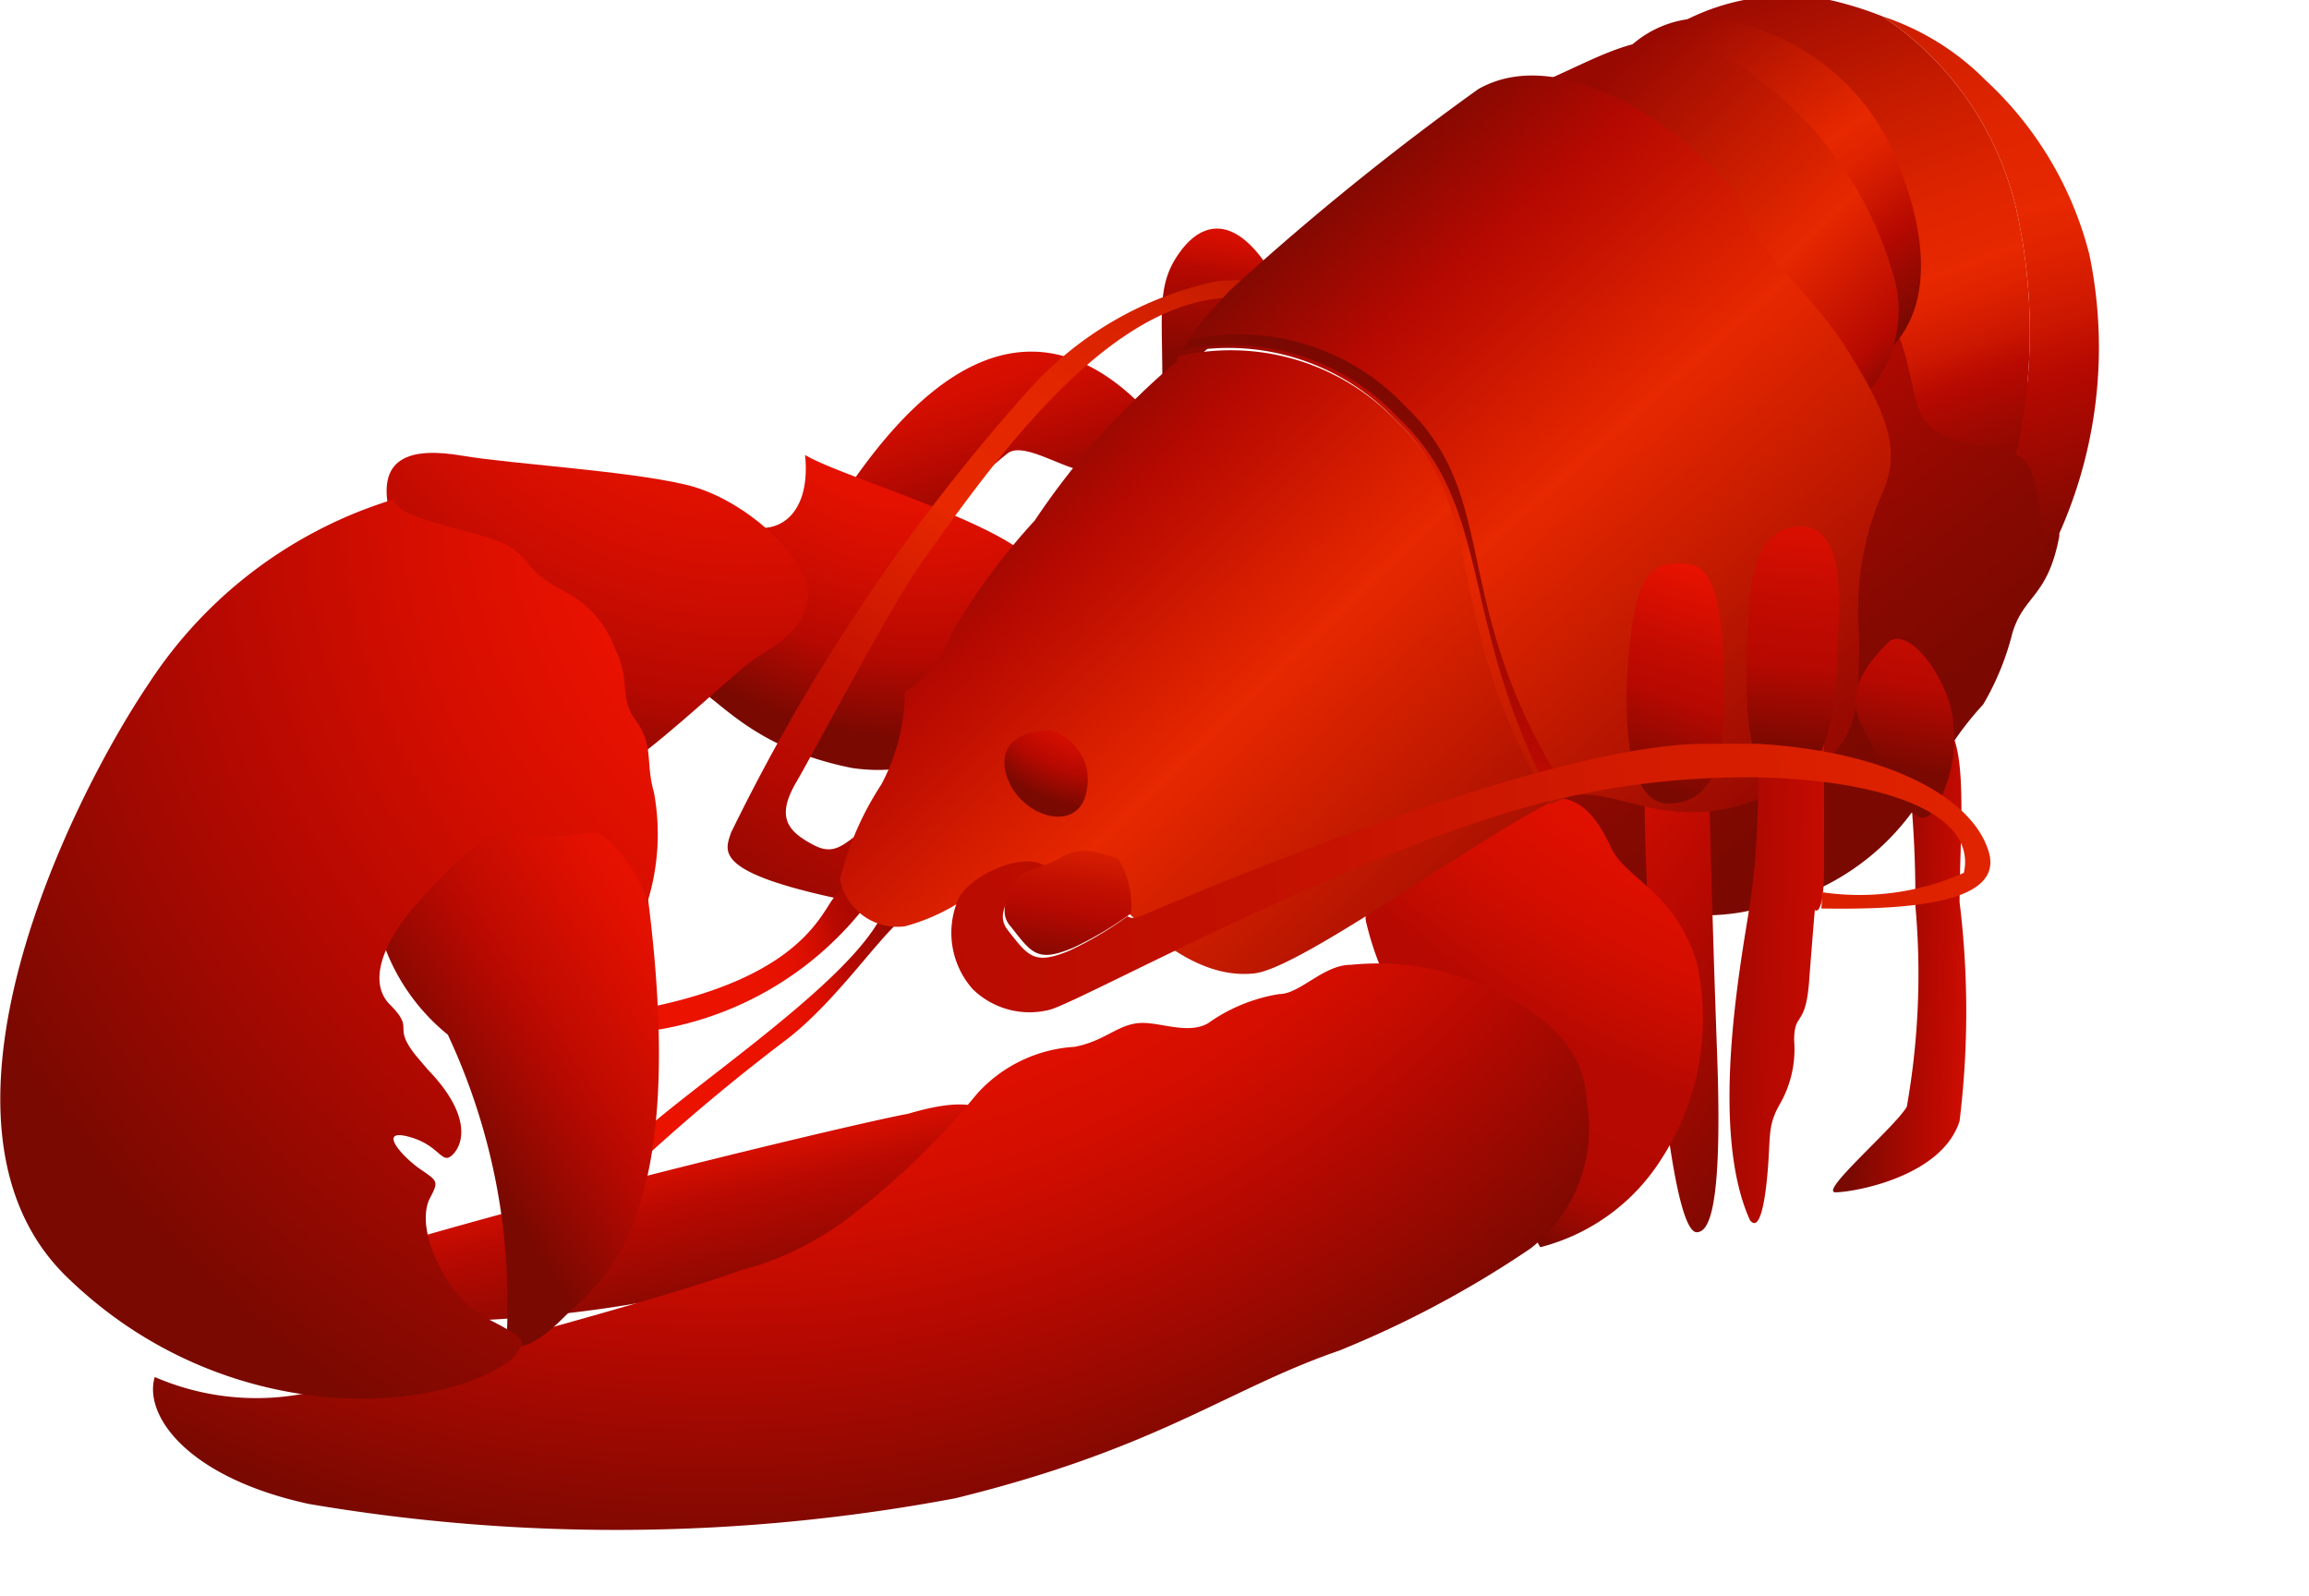 <svg xmlns="http://www.w3.org/2000/svg" xmlns:xlink="http://www.w3.org/1999/xlink" viewBox="0 0 32.38 22.38"><defs><style>.cls-1{mix-blend-mode:color-burn;fill:url(#radial-gradient);}.cls-2{mask:url(#mask);filter:url(#luminosity-noclip-17);}.cls-15,.cls-19,.cls-25,.cls-29,.cls-3,.cls-31{mix-blend-mode:multiply;}.cls-3{fill:url(#radial-gradient-2);}.cls-4{mask:url(#mask-2);}.cls-5{fill:url(#Fade_To_White_1);}.cls-6{mask:url(#mask-3);}.cls-7{fill:url(#linear-gradient);}.cls-8{mask:url(#mask-4);}.cls-9{fill:url(#Fade_To_White_1-2);}.cls-10{mask:url(#mask-5);}.cls-11{fill:url(#Fade_To_White_1-3);}.cls-12{mask:url(#mask-6);}.cls-13{fill:url(#linear-gradient-2);}.cls-14{mask:url(#mask-7);filter:url(#luminosity-noclip-20);}.cls-15{fill:url(#Fade_To_White_1-4);}.cls-16{mask:url(#mask-8);}.cls-17{fill:url(#linear-gradient-3);}.cls-18{mask:url(#mask-9);filter:url(#luminosity-noclip-21);}.cls-19{fill:url(#Fade_To_White_1-5);}.cls-20{mask:url(#mask-10);}.cls-21{fill:url(#Fade_To_White_1-6);}.cls-22{mask:url(#mask-11);}.cls-23{fill:url(#linear-gradient-4);}.cls-24{mask:url(#mask-12);}.cls-25{fill:url(#Fade_To_White_1-7);}.cls-26{mask:url(#mask-13);}.cls-27{fill:url(#linear-gradient-5);}.cls-28{mask:url(#mask-14);filter:url(#luminosity-noclip-18);}.cls-29{fill:url(#Fade_To_White_1-8);}.cls-30{mask:url(#mask-15);filter:url(#luminosity-noclip-19);}.cls-31{fill:url(#linear-gradient-6);}.cls-32{mask:url(#mask-16);}.cls-33{fill:url(#Fade_To_White_1-9);}.cls-34{isolation:isolate;}.cls-35{mask:url(#mask-17);}.cls-36{mask:url(#mask-18);}.cls-37{opacity:0.58;mix-blend-mode:soft-light;fill:url(#radial-gradient-3);}.cls-38{fill:url(#linear-gradient-7);}.cls-39{fill:url(#linear-gradient-8);}.cls-40{fill:url(#radial-gradient-4);}.cls-41{fill:url(#linear-gradient-9);}.cls-42{fill:url(#linear-gradient-10);}.cls-43{fill:url(#radial-gradient-5);}.cls-44{fill:url(#linear-gradient-11);}.cls-45{fill:url(#linear-gradient-12);}.cls-46{fill:url(#radial-gradient-6);}.cls-47{mask:url(#mask-19);}.cls-48{fill:url(#Fade_To_White);}.cls-49{fill:url(#linear-gradient-13);}.cls-50{fill:url(#linear-gradient-14);}.cls-51{fill:url(#linear-gradient-15);}.cls-52{fill:url(#radial-gradient-7);}.cls-53{mask:url(#mask-20);}.cls-54{fill:url(#Fade_To_White-2);}.cls-55{mask:url(#mask-21);}.cls-56{fill:url(#linear-gradient-16);}.cls-57{fill:url(#radial-gradient-8);}.cls-58{mask:url(#mask-22);}.cls-59{fill:url(#Fade_To_White-3);}.cls-60{mask:url(#mask-23);}.cls-61{fill:url(#Fade_To_White-4);}.cls-62{mask:url(#mask-24);}.cls-63{opacity:0.69;fill:url(#linear-gradient-17);}.cls-64{fill:url(#linear-gradient-18);}.cls-65{fill:url(#linear-gradient-19);}.cls-66{fill:url(#linear-gradient-20);}.cls-67{fill:url(#linear-gradient-21);}.cls-68{fill:url(#linear-gradient-22);}.cls-69{mask:url(#mask-25);}.cls-70{fill:url(#Fade_To_White-5);}.cls-71{fill:url(#linear-gradient-23);}.cls-72{fill:url(#linear-gradient-24);}.cls-73{mask:url(#mask-26);}.cls-74{fill:url(#Fade_To_White-6);}.cls-75{mask:url(#mask-27);}.cls-76{fill:url(#linear-gradient-25);}.cls-77{fill:url(#linear-gradient-26);}.cls-78{fill:url(#linear-gradient-27);}.cls-79{fill:url(#radial-gradient-9);}.cls-80{mask:url(#mask-28);}.cls-81{fill:url(#Fade_To_White-7);}.cls-82{mask:url(#mask-29);}.cls-83{fill:url(#linear-gradient-28);}.cls-84{mask:url(#mask-30);}.cls-85{fill:url(#Fade_To_White-8);}.cls-86{mask:url(#mask-31);}.cls-87{fill:url(#Fade_To_White-9);}.cls-88{fill:url(#linear-gradient-29);}.cls-89{fill:url(#linear-gradient-30);}.cls-90{fill:url(#linear-gradient-31);}.cls-91{mask:url(#mask-32);}.cls-92{fill:url(#linear-gradient-32);}.cls-93{mask:url(#mask-33);}.cls-94{fill:url(#linear-gradient-33);}.cls-95{fill:url(#linear-gradient-34);}.cls-96{fill:url(#linear-gradient-35);}.cls-97{filter:url(#luminosity-noclip-16);}.cls-98{filter:url(#luminosity-noclip-15);}.cls-99{filter:url(#luminosity-noclip-14);}.cls-100{filter:url(#luminosity-noclip-13);}.cls-101{filter:url(#luminosity-noclip-12);}.cls-102{filter:url(#luminosity-noclip-11);}.cls-103{filter:url(#luminosity-noclip-10);}.cls-104{filter:url(#luminosity-noclip-9);}.cls-105{filter:url(#luminosity-noclip-8);}.cls-106{filter:url(#luminosity-noclip-7);}.cls-107{filter:url(#luminosity-noclip-6);}.cls-108{filter:url(#luminosity-noclip-5);}.cls-109{filter:url(#luminosity-noclip-4);}.cls-110{filter:url(#luminosity-noclip-3);}.cls-111{filter:url(#luminosity-noclip-2);}.cls-112{filter:url(#luminosity-noclip);}</style><radialGradient id="radial-gradient" cx="34.99" cy="6112.57" r="6.78" gradientTransform="matrix(2.2, 0, 0, 0.94, -60.12, -5741.62)" gradientUnits="userSpaceOnUse"><stop offset="0" stop-color="#b3b3b3"/><stop offset="0.09" stop-color="#acacac"/><stop offset="0.22" stop-color="#989898"/><stop offset="0.38" stop-color="#787878"/><stop offset="0.56" stop-color="#4b4b4b"/><stop offset="0.76" stop-color="#121212"/><stop offset="0.81"/></radialGradient><filter id="luminosity-noclip" x="4.67" y="-8255.41" width="27.72" height="32766" filterUnits="userSpaceOnUse" color-interpolation-filters="sRGB"><feFlood flood-color="#fff" result="bg"/><feBlend in="SourceGraphic" in2="bg"/></filter><mask id="mask" x="4.67" y="-8255.41" width="27.72" height="32766" maskUnits="userSpaceOnUse"><g class="cls-112"/></mask><radialGradient id="radial-gradient-2" cx="35.09" cy="4612.98" r="6.78" gradientTransform="matrix(2.2, 0, 0, 1.25, -59.04, -5744.71)" gradientUnits="userSpaceOnUse"><stop offset="0" stop-color="#fff"/><stop offset="0.36" stop-color="#fdfdfd"/><stop offset="0.48" stop-color="#f6f6f6"/><stop offset="0.58" stop-color="#ebebeb"/><stop offset="0.65" stop-color="#dadada"/><stop offset="0.71" stop-color="#c4c4c4"/><stop offset="0.77" stop-color="#a8a8a8"/><stop offset="0.82" stop-color="#898989"/><stop offset="0.85" stop-color="#6c6c6c"/><stop offset="0.86" stop-color="#5b5b5b"/><stop offset="0.87" stop-color="#3f3f3f"/><stop offset="0.89" stop-color="#282828"/><stop offset="0.9" stop-color="#161616"/><stop offset="0.92" stop-color="#090909"/><stop offset="0.94" stop-color="#020202"/><stop offset="1"/></radialGradient><filter id="luminosity-noclip-2" x="4.09" y="-8255.41" width="4.37" height="32766" filterUnits="userSpaceOnUse" color-interpolation-filters="sRGB"><feFlood flood-color="#fff" result="bg"/><feBlend in="SourceGraphic" in2="bg"/></filter><mask id="mask-2" x="4.09" y="-8255.41" width="4.37" height="32766" maskUnits="userSpaceOnUse"><g class="cls-111"/></mask><linearGradient id="Fade_To_White_1" x1="4.09" y1="9.68" x2="10.48" y2="9.68" gradientUnits="userSpaceOnUse"><stop offset="0"/><stop offset="1" stop-color="#fff"/></linearGradient><filter id="luminosity-noclip-3" x="4.21" y="-8255.41" width="3.12" height="32766" filterUnits="userSpaceOnUse" color-interpolation-filters="sRGB"><feFlood flood-color="#fff" result="bg"/><feBlend in="SourceGraphic" in2="bg"/></filter><mask id="mask-3" x="4.21" y="-8255.41" width="3.12" height="32766" maskUnits="userSpaceOnUse"><g class="cls-110"/></mask><linearGradient id="linear-gradient" x1="3.38" y1="16.43" x2="6.9" y2="16.43" gradientUnits="userSpaceOnUse"><stop offset="0"/><stop offset="0.09" stop-color="#080808"/><stop offset="0.22" stop-color="#1f1f1f"/><stop offset="0.39" stop-color="#434343"/><stop offset="0.58" stop-color="#767676"/><stop offset="0.79" stop-color="#b7b7b7"/><stop offset="1" stop-color="#fff"/></linearGradient><filter id="luminosity-noclip-4" x="26.81" y="-8255.41" width="1.3" height="32766" filterUnits="userSpaceOnUse" color-interpolation-filters="sRGB"><feFlood flood-color="#fff" result="bg"/><feBlend in="SourceGraphic" in2="bg"/></filter><mask id="mask-4" x="26.81" y="-8255.41" width="1.3" height="32766" maskUnits="userSpaceOnUse"><g class="cls-109"/></mask><linearGradient id="Fade_To_White_1-2" x1="29.8" y1="8.18" x2="25.83" y2="-1.58" xlink:href="#Fade_To_White_1"/><filter id="luminosity-noclip-5" x="28.51" y="-8255.41" width="0.78" height="32766" filterUnits="userSpaceOnUse" color-interpolation-filters="sRGB"><feFlood flood-color="#fff" result="bg"/><feBlend in="SourceGraphic" in2="bg"/></filter><mask id="mask-5" x="28.51" y="-8255.41" width="0.78" height="32766" maskUnits="userSpaceOnUse"><g class="cls-108"/></mask><linearGradient id="Fade_To_White_1-3" x1="30.45" y1="7.92" x2="26.47" y2="-1.84" xlink:href="#Fade_To_White_1"/><filter id="luminosity-noclip-6" x="18.25" y="-8255.41" width="7.19" height="32766" filterUnits="userSpaceOnUse" color-interpolation-filters="sRGB"><feFlood flood-color="#fff" result="bg"/><feBlend in="SourceGraphic" in2="bg"/></filter><mask id="mask-6" x="18.25" y="-8255.41" width="7.19" height="32766" maskUnits="userSpaceOnUse"><g class="cls-107"/></mask><linearGradient id="linear-gradient-2" x1="17.4" y1="9.66" x2="31.2" y2="1.58" gradientUnits="userSpaceOnUse"><stop offset="0"/><stop offset="0.85" stop-color="#737373"/></linearGradient><filter id="luminosity-noclip-7" x="14.41" y="-8255.41" width="0.7" height="32766" filterUnits="userSpaceOnUse" color-interpolation-filters="sRGB"><feFlood flood-color="#fff" result="bg"/><feBlend in="SourceGraphic" in2="bg"/></filter><mask id="mask-7" x="14.41" y="-8255.41" width="0.7" height="32766" maskUnits="userSpaceOnUse"><g class="cls-106"/></mask><linearGradient id="Fade_To_White_1-4" x1="14.87" y1="11.33" x2="14.62" y2="9.9" xlink:href="#Fade_To_White_1"/><filter id="luminosity-noclip-8" x="26.47" y="-8255.41" width="0.65" height="32766" filterUnits="userSpaceOnUse" color-interpolation-filters="sRGB"><feFlood flood-color="#fff" result="bg"/><feBlend in="SourceGraphic" in2="bg"/></filter><mask id="mask-8" x="26.47" y="-8255.41" width="0.65" height="32766" maskUnits="userSpaceOnUse"><g class="cls-105"/></mask><linearGradient id="linear-gradient-3" x1="26.47" y1="10.11" x2="27.12" y2="10.11" gradientUnits="userSpaceOnUse"><stop offset="0"/><stop offset="0.12" stop-color="#0a0a0a"/><stop offset="0.33" stop-color="#252525"/><stop offset="0.59" stop-color="#505050"/><stop offset="0.85" stop-color="#828282"/></linearGradient><filter id="luminosity-noclip-9" x="13" y="-8255.41" width="1.48" height="32766" filterUnits="userSpaceOnUse" color-interpolation-filters="sRGB"><feFlood flood-color="#fff" result="bg"/><feBlend in="SourceGraphic" in2="bg"/></filter><mask id="mask-9" x="13" y="-8255.41" width="1.48" height="32766" maskUnits="userSpaceOnUse"><g class="cls-104"/></mask><linearGradient id="Fade_To_White_1-5" x1="12.19" y1="11.39" x2="15.8" y2="7.54" xlink:href="#Fade_To_White_1"/><filter id="luminosity-noclip-10" x="14.32" y="-8255.41" width="11.56" height="32766" filterUnits="userSpaceOnUse" color-interpolation-filters="sRGB"><feFlood flood-color="#fff" result="bg"/><feBlend in="SourceGraphic" in2="bg"/></filter><mask id="mask-10" x="14.32" y="-8255.41" width="11.56" height="32766" maskUnits="userSpaceOnUse"><g class="cls-103"/></mask><linearGradient id="Fade_To_White_1-6" x1="13.12" y1="8.68" x2="29.71" y2="-2.13" xlink:href="#Fade_To_White_1"/><filter id="luminosity-noclip-11" x="23.37" y="-8255.41" width="0.7" height="32766" filterUnits="userSpaceOnUse" color-interpolation-filters="sRGB"><feFlood flood-color="#fff" result="bg"/><feBlend in="SourceGraphic" in2="bg"/></filter><mask id="mask-11" x="23.37" y="-8255.41" width="0.7" height="32766" maskUnits="userSpaceOnUse"><g class="cls-102"/></mask><linearGradient id="linear-gradient-4" x1="22.6" y1="5.63" x2="24.03" y2="11.16" xlink:href="#linear-gradient-3"/><filter id="luminosity-noclip-12" x="14.28" y="-8255.41" width="6.84" height="32766" filterUnits="userSpaceOnUse" color-interpolation-filters="sRGB"><feFlood flood-color="#fff" result="bg"/><feBlend in="SourceGraphic" in2="bg"/></filter><mask id="mask-12" x="14.28" y="-8255.41" width="6.84" height="32766" maskUnits="userSpaceOnUse"><g class="cls-101"/></mask><linearGradient id="Fade_To_White_1-7" x1="12.3" y1="15.4" x2="23.82" y2="13.9" xlink:href="#Fade_To_White_1"/><filter id="luminosity-noclip-13" x="24.91" y="-8255.41" width="0.75" height="32766" filterUnits="userSpaceOnUse" color-interpolation-filters="sRGB"><feFlood flood-color="#fff" result="bg"/><feBlend in="SourceGraphic" in2="bg"/></filter><mask id="mask-13" x="24.91" y="-8255.41" width="0.75" height="32766" maskUnits="userSpaceOnUse"><g class="cls-100"/></mask><linearGradient id="linear-gradient-5" x1="25.76" y1="5.98" x2="25.13" y2="10.95" xlink:href="#linear-gradient-3"/><filter id="luminosity-noclip-14" x="5.82" y="-8255.41" width="2.75" height="32766" filterUnits="userSpaceOnUse" color-interpolation-filters="sRGB"><feFlood flood-color="#fff" result="bg"/><feBlend in="SourceGraphic" in2="bg"/></filter><mask id="mask-14" x="5.82" y="-8255.41" width="2.75" height="32766" maskUnits="userSpaceOnUse"><g class="cls-99"/></mask><linearGradient id="Fade_To_White_1-8" x1="1.21" y1="5.98" x2="8.66" y2="7.22" xlink:href="#Fade_To_White_1"/><filter id="luminosity-noclip-15" x="9.3" y="-8255.41" width="1.18" height="32766" filterUnits="userSpaceOnUse" color-interpolation-filters="sRGB"><feFlood flood-color="#fff" result="bg"/><feBlend in="SourceGraphic" in2="bg"/></filter><mask id="mask-15" x="9.3" y="-8255.41" width="1.18" height="32766" maskUnits="userSpaceOnUse"><g class="cls-98"/></mask><linearGradient id="linear-gradient-6" x1="7.31" y1="7.05" x2="11.7" y2="7.79" gradientUnits="userSpaceOnUse"><stop offset="0.17"/><stop offset="1" stop-color="#fff"/></linearGradient><filter id="luminosity-noclip-16" x="7.05" y="-8255.41" width="1.81" height="32766" filterUnits="userSpaceOnUse" color-interpolation-filters="sRGB"><feFlood flood-color="#fff" result="bg"/><feBlend in="SourceGraphic" in2="bg"/></filter><mask id="mask-16" x="7.05" y="-8255.41" width="1.81" height="32766" maskUnits="userSpaceOnUse"><g class="cls-97"/></mask><linearGradient id="Fade_To_White_1-9" x1="7.22" y1="14.95" x2="10.12" y2="13.29" xlink:href="#Fade_To_White_1"/><mask id="mask-17" x="3.48" y="1.7" width="27.26" height="17.6" maskUnits="userSpaceOnUse"><ellipse class="cls-1" cx="17.12" cy="10.5" rx="14.91" ry="6.38" transform="translate(-2.89 8.81) rotate(-26.71)"/></mask><filter id="luminosity-noclip-17" x="4.67" y="2.18" width="27.72" height="20.2" filterUnits="userSpaceOnUse" color-interpolation-filters="sRGB"><feFlood flood-color="#fff" result="bg"/><feBlend in="SourceGraphic" in2="bg"/></filter><mask id="mask-18" x="4.67" y="2.18" width="27.72" height="20.2" maskUnits="userSpaceOnUse"><g class="cls-2"><ellipse class="cls-3" cx="18.53" cy="12.28" rx="14.91" ry="8.46" transform="translate(-3.54 9.64) rotate(-26.71)"/></g></mask><radialGradient id="radial-gradient-3" cx="35.09" cy="4612.98" r="6.78" gradientTransform="matrix(2.2, 0, 0, 1.25, -59.04, -5744.71)" gradientUnits="userSpaceOnUse"><stop offset="0"/><stop offset="0.36" stop-color="#020202"/><stop offset="0.48" stop-color="#090909"/><stop offset="0.58" stop-color="#141414"/><stop offset="0.65" stop-color="#252525"/><stop offset="0.71" stop-color="#3b3b3b"/><stop offset="0.77" stop-color="#575757"/><stop offset="0.82" stop-color="#767676"/><stop offset="0.85" stop-color="#939393"/><stop offset="0.86" stop-color="#a4a4a4"/><stop offset="0.87" stop-color="silver"/><stop offset="0.89" stop-color="#d7d7d7"/><stop offset="0.9" stop-color="#e9e9e9"/><stop offset="0.92" stop-color="#f6f6f6"/><stop offset="0.94" stop-color="#fdfdfd"/><stop offset="1" stop-color="#fff"/></radialGradient><linearGradient id="linear-gradient-7" x1="14.74" y1="-3.35" x2="27.29" y2="12.37" gradientUnits="userSpaceOnUse"><stop offset="0" stop-color="#980901"/><stop offset="0.48" stop-color="#e72800"/><stop offset="0.67" stop-color="#b60901"/><stop offset="0.68" stop-color="#b00901"/><stop offset="0.75" stop-color="#980901"/><stop offset="0.82" stop-color="#870901"/><stop offset="0.89" stop-color="#7c0901"/><stop offset="0.98" stop-color="#790901"/></linearGradient><linearGradient id="linear-gradient-8" x1="18.56" y1="10.09" x2="26.01" y2="15.39" gradientUnits="userSpaceOnUse"><stop offset="0.32" stop-color="#eb1200"/><stop offset="0.36" stop-color="#e21100"/><stop offset="0.54" stop-color="#c20b01"/><stop offset="0.63" stop-color="#b60901"/><stop offset="0.98" stop-color="#790901"/></linearGradient><radialGradient id="radial-gradient-4" cx="27.85" cy="3.57" r="15.48" gradientUnits="userSpaceOnUse"><stop offset="0.32" stop-color="#eb1200"/><stop offset="0.52" stop-color="#e91200"/><stop offset="0.62" stop-color="#e11000"/><stop offset="0.71" stop-color="#d30e00"/><stop offset="0.78" stop-color="#c00b01"/><stop offset="0.81" stop-color="#b60901"/><stop offset="0.89" stop-color="#b40901"/><stop offset="0.92" stop-color="#ad0901"/><stop offset="0.94" stop-color="#a20901"/><stop offset="0.96" stop-color="#910901"/><stop offset="0.98" stop-color="#7b0901"/><stop offset="0.98" stop-color="#790901"/></radialGradient><linearGradient id="linear-gradient-9" x1="17.6" y1="0.13" x2="16.85" y2="5.44" gradientUnits="userSpaceOnUse"><stop offset="0.32" stop-color="#eb1200"/><stop offset="0.47" stop-color="#e91200"/><stop offset="0.55" stop-color="#e11000"/><stop offset="0.61" stop-color="#d30e00"/><stop offset="0.67" stop-color="#c00b01"/><stop offset="0.69" stop-color="#b60901"/><stop offset="0.98" stop-color="#790901"/></linearGradient><linearGradient id="linear-gradient-10" x1="11.66" y1="-0.22" x2="14.27" y2="7.92" gradientUnits="userSpaceOnUse"><stop offset="0.32" stop-color="#eb1200"/><stop offset="0.52" stop-color="#e91200"/><stop offset="0.62" stop-color="#e11000"/><stop offset="0.71" stop-color="#d30e00"/><stop offset="0.78" stop-color="#c00b01"/><stop offset="0.81" stop-color="#b60901"/><stop offset="0.98" stop-color="#790901"/></linearGradient><radialGradient id="radial-gradient-5" cx="12.88" cy="4.4" r="6.09" gradientUnits="userSpaceOnUse"><stop offset="0.32" stop-color="#eb1200"/><stop offset="0.44" stop-color="#e31100"/><stop offset="0.63" stop-color="#ce0d01"/><stop offset="0.79" stop-color="#b60901"/><stop offset="0.98" stop-color="#790901"/></radialGradient><linearGradient id="linear-gradient-11" x1="18.02" y1="1.83" x2="9.64" y2="13.99" gradientUnits="userSpaceOnUse"><stop offset="0" stop-color="#980901"/><stop offset="0.07" stop-color="#b01301"/><stop offset="0.16" stop-color="#c81c00"/><stop offset="0.25" stop-color="#da2300"/><stop offset="0.35" stop-color="#e42700"/><stop offset="0.48" stop-color="#e72800"/><stop offset="0.49" stop-color="#e42600"/><stop offset="0.67" stop-color="#c31101"/><stop offset="0.77" stop-color="#b60901"/><stop offset="0.98" stop-color="#790901"/></linearGradient><linearGradient id="linear-gradient-12" x1="7.49" y1="12.57" x2="8.97" y2="19.37" gradientUnits="userSpaceOnUse"><stop offset="0.32" stop-color="#eb1200"/><stop offset="0.47" stop-color="#e91200"/><stop offset="0.54" stop-color="#e11000"/><stop offset="0.6" stop-color="#d30e00"/><stop offset="0.65" stop-color="#c00b01"/><stop offset="0.68" stop-color="#b60901"/><stop offset="0.94" stop-color="#790901"/></linearGradient><radialGradient id="radial-gradient-6" cx="10.04" cy="3.82" r="18.49" xlink:href="#linear-gradient-10"/><mask id="mask-19" x="14.28" y="13.72" width="6.84" height="2" maskUnits="userSpaceOnUse"><g class="cls-24"><path class="cls-25" d="M19.58,13.72a14,14,0,0,1-3.45,1.16c-1.24.17-2.57.71-1.41.83a18.13,18.13,0,0,0,6.4-1.33C20.93,14,20.33,13.84,19.58,13.72Z"/></g></mask><linearGradient id="Fade_To_White" x1="12.3" y1="15.4" x2="23.82" y2="13.9" gradientUnits="userSpaceOnUse"><stop offset="0" stop-color="#fff"/><stop offset="1" stop-color="#fff"/></linearGradient><linearGradient id="linear-gradient-13" x1="8.34" y1="14.03" x2="13.38" y2="12.41" gradientUnits="userSpaceOnUse"><stop offset="0.32" stop-color="#eb1200"/><stop offset="0.46" stop-color="#e91200"/><stop offset="0.54" stop-color="#e11000"/><stop offset="0.6" stop-color="#d30e00"/><stop offset="0.65" stop-color="#c00b01"/><stop offset="0.67" stop-color="#b60901"/><stop offset="0.98" stop-color="#790901"/></linearGradient><linearGradient id="linear-gradient-14" x1="8.95" y1="15.22" x2="13.65" y2="13.34" gradientUnits="userSpaceOnUse"><stop offset="0.32" stop-color="#eb1200"/><stop offset="0.46" stop-color="#e91200"/><stop offset="0.53" stop-color="#e11000"/><stop offset="0.59" stop-color="#d30e00"/><stop offset="0.64" stop-color="#c00b01"/><stop offset="0.66" stop-color="#b60901"/><stop offset="0.98" stop-color="#790901"/></linearGradient><linearGradient id="linear-gradient-15" x1="13.33" y1="10.77" x2="5.97" y2="15.52" gradientUnits="userSpaceOnUse"><stop offset="0.49" stop-color="#eb1200"/><stop offset="0.58" stop-color="#df1000"/><stop offset="0.75" stop-color="#c00b01"/><stop offset="0.79" stop-color="#b60901"/><stop offset="0.98" stop-color="#790901"/></linearGradient><radialGradient id="radial-gradient-7" cx="10.46" cy="2.74" r="8.96" xlink:href="#radial-gradient-5"/><filter id="luminosity-noclip-18" x="5.82" y="6.46" width="2.75" height="0.75" filterUnits="userSpaceOnUse" color-interpolation-filters="sRGB"><feFlood flood-color="#fff" result="bg"/><feBlend in="SourceGraphic" in2="bg"/></filter><mask id="mask-20" x="5.82" y="6.46" width="2.75" height="0.75" maskUnits="userSpaceOnUse"><g class="cls-28"><path class="cls-29" d="M8,6.8a9.33,9.33,0,0,1-1.49-.21c-.54-.12-1-.29-.46.21a1.83,1.83,0,0,1,.25.41,1.73,1.73,0,0,1,1-.25c.54,0,.79.29,1.12,0S8.26,6.8,8,6.8Z"/></g></mask><linearGradient id="Fade_To_White-2" x1="1.21" y1="5.98" x2="8.66" y2="7.22" xlink:href="#Fade_To_White"/><filter id="luminosity-noclip-19" x="9.3" y="6.88" width="1.18" height="1.13" filterUnits="userSpaceOnUse" color-interpolation-filters="sRGB"><feFlood flood-color="#fff" result="bg"/><feBlend in="SourceGraphic" in2="bg"/></filter><mask id="mask-21" x="9.3" y="6.88" width="1.18" height="1.13" maskUnits="userSpaceOnUse"><g class="cls-30"><path class="cls-31" d="M9.3,6.88c.58.17,1.32.37,1.16.79s-.58.5-.79,0S9.54,7,9.3,6.88Z"/></g></mask><linearGradient id="linear-gradient-16" x1="7.31" y1="7.05" x2="11.7" y2="7.79" gradientUnits="userSpaceOnUse"><stop offset="0.17" stop-color="#fff"/><stop offset="1" stop-color="#fff"/></linearGradient><radialGradient id="radial-gradient-8" cx="13.36" cy="6.8" r="15.74" gradientUnits="userSpaceOnUse"><stop offset="0.32" stop-color="#eb1200"/><stop offset="0.49" stop-color="#d40e00"/><stop offset="0.67" stop-color="#b60901"/><stop offset="0.98" stop-color="#790901"/></radialGradient><mask id="mask-22" x="7.05" y="11.6" width="1.81" height="6.47" maskUnits="userSpaceOnUse"><g class="cls-32"><path class="cls-33" d="M7.22,11.6a.36.36,0,0,0-.17,0,1.64,1.64,0,0,0,.26.9c.33.7,1.78,3.27.46,5.55a5.53,5.53,0,0,0,1.08-3.81,24.43,24.43,0,0,0-.6-2.62A6.08,6.08,0,0,1,7.22,11.6Z"/></g></mask><linearGradient id="Fade_To_White-3" x1="7.22" y1="14.95" x2="10.12" y2="13.29" xlink:href="#Fade_To_White"/><mask id="mask-23" x="4.09" y="8.28" width="4.37" height="2.78" maskUnits="userSpaceOnUse"><g class="cls-4"><path class="cls-5" d="M8.43,10.82c-.37-2.36-2.9-3-3.89-2.24s-.12,2.44.58,2.48,1-.45,1.78-.41S8.63,11.31,8.43,10.82Z"/></g></mask><linearGradient id="Fade_To_White-4" x1="4.09" y1="9.68" x2="10.48" y2="9.68" xlink:href="#Fade_To_White"/><mask id="mask-24" x="4.21" y="14.05" width="3.12" height="4.76" maskUnits="userSpaceOnUse"><g class="cls-6"><path class="cls-7" d="M4.95,14.46c-.37-.37-.58-.7-.71,0a3.78,3.78,0,0,0,3.08,4.34c0-.11-.19-.17-.51-.33-.5-.25-1-1.19-.79-1.66.13-.25.13-.25-.12-.42s-.62-.58-.17-.46.46.41.62.25S6.6,15.62,6,15l-.17-.2A.8.8,0,0,1,4.95,14.46Z"/></g></mask><linearGradient id="linear-gradient-17" x1="3.38" y1="16.43" x2="6.9" y2="16.43" xlink:href="#Fade_To_White"/><linearGradient id="linear-gradient-18" x1="29.03" y1="13.56" x2="25.99" y2="13.44" xlink:href="#linear-gradient-8"/><linearGradient id="linear-gradient-19" x1="25.14" y1="-0.56" x2="27.96" y2="7.3" gradientUnits="userSpaceOnUse"><stop offset="0" stop-color="#980901"/><stop offset="0.03" stop-color="#9d0b01"/><stop offset="0.27" stop-color="#c51b00"/><stop offset="0.46" stop-color="#de2400"/><stop offset="0.58" stop-color="#e72800"/><stop offset="0.63" stop-color="#e02300"/><stop offset="0.71" stop-color="#cc1701"/><stop offset="0.77" stop-color="#b60901"/><stop offset="0.97" stop-color="#790901"/></linearGradient><linearGradient id="linear-gradient-20" x1="26.1" y1="-3.78" x2="29.71" y2="7.96" xlink:href="#linear-gradient-19"/><linearGradient id="linear-gradient-21" x1="20.46" y1="14.21" x2="12.93" y2="6.34" gradientUnits="userSpaceOnUse"><stop offset="0" stop-color="#980901"/><stop offset="0.48" stop-color="#e72800"/><stop offset="0.77" stop-color="#b60901"/><stop offset="0.98" stop-color="#790901"/></linearGradient><linearGradient id="linear-gradient-22" x1="23.66" y1="0.18" x2="26.85" y2="4.61" gradientUnits="userSpaceOnUse"><stop offset="0" stop-color="#980901"/><stop offset="0.48" stop-color="#e72800"/><stop offset="0.56" stop-color="#e02300"/><stop offset="0.67" stop-color="#cc1701"/><stop offset="0.77" stop-color="#b60901"/><stop offset="0.98" stop-color="#790901"/></linearGradient><mask id="mask-25" x="26.81" y="1.43" width="1.3" height="2.59" maskUnits="userSpaceOnUse"><g class="cls-8"><path class="cls-9" d="M27.27,1.54c-.33-.27-.62,0-.37.58s.5.37.7.7.46,1.57.5,1.08A2.87,2.87,0,0,0,27.27,1.54Z"/></g></mask><linearGradient id="Fade_To_White-5" x1="29.8" y1="8.18" x2="25.83" y2="-1.58" xlink:href="#Fade_To_White"/><linearGradient id="linear-gradient-23" x1="22.72" y1="0.83" x2="27.04" y2="5.22" gradientUnits="userSpaceOnUse"><stop offset="0" stop-color="#980901"/><stop offset="0.59" stop-color="#e72800"/><stop offset="0.87" stop-color="#b60901"/><stop offset="0.98" stop-color="#790901"/></linearGradient><linearGradient id="linear-gradient-24" x1="25.88" y1="10.17" x2="18.65" y2="2.01" xlink:href="#linear-gradient-21"/><mask id="mask-26" x="28.51" y="2.68" width="0.78" height="3.33" maskUnits="userSpaceOnUse"><g class="cls-10"><path class="cls-11" d="M28.85,2.82c-.19-.37-.37.08-.33.29s0,.75.16,1c.54.58.46,2.36.54,1.87A5.56,5.56,0,0,0,28.85,2.82Z"/></g></mask><linearGradient id="Fade_To_White-6" x1="30.45" y1="7.92" x2="26.47" y2="-1.84" xlink:href="#Fade_To_White"/><mask id="mask-27" x="18.25" y="3.87" width="7.19" height="6.49" maskUnits="userSpaceOnUse"><g class="cls-12"><path class="cls-13" d="M23.9,3.88c-.54-.08-.81.31-1.39.77A5.63,5.63,0,0,0,21,6.51a1.47,1.47,0,0,1-1.24.79c-.41.08-1.86,1.33-1.45,2.11a1.39,1.39,0,0,0,1.82.83c1.08-.54,1-1.62,1.53-1.95s2.2-.3,3-1.12a1.92,1.92,0,0,0,.62-2.07,1.93,1.93,0,0,0-1.26-1.18Z"/></g></mask><linearGradient id="linear-gradient-25" x1="17.4" y1="9.66" x2="31.2" y2="1.58" gradientUnits="userSpaceOnUse"><stop offset="0" stop-color="#fff"/><stop offset="0.85" stop-color="#ff8b00"/></linearGradient><linearGradient id="linear-gradient-26" x1="27.35" y1="6.52" x2="26.56" y2="10.87" gradientUnits="userSpaceOnUse"><stop offset="0.32" stop-color="#eb1200"/><stop offset="0.37" stop-color="#e21100"/><stop offset="0.59" stop-color="#c20b01"/><stop offset="0.71" stop-color="#b60901"/><stop offset="0.98" stop-color="#790901"/></linearGradient><linearGradient id="linear-gradient-27" x1="28.57" y1="13.59" x2="22.69" y2="13.42" xlink:href="#linear-gradient-8"/><radialGradient id="radial-gradient-9" cx="15.43" cy="9.12" r="2.53" gradientUnits="userSpaceOnUse"><stop offset="0.32" stop-color="#eb1200"/><stop offset="0.41" stop-color="#e31100"/><stop offset="0.56" stop-color="#ce0d01"/><stop offset="0.69" stop-color="#b60901"/><stop offset="0.88" stop-color="#790901"/></radialGradient><filter id="luminosity-noclip-20" x="14.41" y="10.38" width="0.7" height="0.75" filterUnits="userSpaceOnUse" color-interpolation-filters="sRGB"><feFlood flood-color="#fff" result="bg"/><feBlend in="SourceGraphic" in2="bg"/></filter><mask id="mask-28" x="14.41" y="10.38" width="0.7" height="0.75" maskUnits="userSpaceOnUse"><g class="cls-14"><path class="cls-15" d="M14.7,10.38c-.19,0-.29.08-.29.15s.27,0,.43.16.17.46.23.44S15.16,10.4,14.7,10.38Z"/></g></mask><linearGradient id="Fade_To_White-7" x1="14.87" y1="11.33" x2="14.62" y2="9.9" xlink:href="#Fade_To_White"/><mask id="mask-29" x="26.47" y="9.18" width="0.65" height="1.86" maskUnits="userSpaceOnUse"><g class="cls-16"><path class="cls-17" d="M26.65,9.2c-.36-.15-.08.66.08.91s.25,1.16.33.87S27.23,9.45,26.65,9.2Z"/></g></mask><linearGradient id="linear-gradient-28" x1="26.47" y1="10.11" x2="27.12" y2="10.11" gradientUnits="userSpaceOnUse"><stop offset="0" stop-color="#fff"/><stop offset="0.07" stop-color="#fffaf5"/><stop offset="0.2" stop-color="#ffeeda"/><stop offset="0.35" stop-color="#ffdaae"/><stop offset="0.54" stop-color="#ffbf72"/><stop offset="0.75" stop-color="#ff9c25"/><stop offset="0.85" stop-color="#ff8b00"/></linearGradient><filter id="luminosity-noclip-21" x="13" y="9.26" width="1.48" height="1.26" filterUnits="userSpaceOnUse" color-interpolation-filters="sRGB"><feFlood flood-color="#fff" result="bg"/><feBlend in="SourceGraphic" in2="bg"/></filter><mask id="mask-30" x="13" y="9.26" width="1.48" height="1.26" maskUnits="userSpaceOnUse"><g class="cls-18"><path class="cls-19" d="M13.83,9.31a1.16,1.16,0,0,0-.83,1c0,.33.5.21.62.12s.58-.75.79-.87S14.37,9.14,13.83,9.31Z"/></g></mask><linearGradient id="Fade_To_White-8" x1="12.19" y1="11.39" x2="15.8" y2="7.54" xlink:href="#Fade_To_White"/><mask id="mask-31" x="14.32" y="0.4" width="11.56" height="8.62" maskUnits="userSpaceOnUse"><g class="cls-20"><path class="cls-21" d="M21.93,1.46c-1.11.6-5.82,4.49-7.37,6.87-.76,1.17.56.54,1,.25a83.57,83.57,0,0,0,7.62-6.3,7.76,7.76,0,0,1,2.48-1.16c.58-.17,0-.87-1-.71A11.83,11.83,0,0,0,21.93,1.46Z"/></g></mask><linearGradient id="Fade_To_White-9" x1="13.12" y1="8.68" x2="29.71" y2="-2.13" xlink:href="#Fade_To_White"/><linearGradient id="linear-gradient-29" x1="16.77" y1="17.77" x2="19.97" y2="4.86" gradientUnits="userSpaceOnUse"><stop offset="0" stop-color="#eb1200"/><stop offset="0.31" stop-color="#e91200"/><stop offset="0.43" stop-color="#e21100"/><stop offset="0.51" stop-color="#d70f00"/><stop offset="0.57" stop-color="#c60c01"/><stop offset="0.61" stop-color="#b60901"/><stop offset="0.98" stop-color="#790901"/></linearGradient><linearGradient id="linear-gradient-30" x1="24.5" y1="6.53" x2="23.03" y2="11.1" xlink:href="#linear-gradient-26"/><linearGradient id="linear-gradient-31" x1="25.39" y1="6.19" x2="25.01" y2="10.6" gradientUnits="userSpaceOnUse"><stop offset="0.09" stop-color="#eb1200"/><stop offset="0.18" stop-color="#e21100"/><stop offset="0.52" stop-color="#c20b01"/><stop offset="0.71" stop-color="#b60901"/><stop offset="0.98" stop-color="#790901"/></linearGradient><mask id="mask-32" x="23.37" y="8.07" width="0.7" height="3" maskUnits="userSpaceOnUse"><g class="cls-22"><path class="cls-23" d="M23.79,8.12c-.16-.24,0,.37-.08,1-.12,1.41-.52,1.95-.25,2s.54-.33.58-.91A3.75,3.75,0,0,0,23.79,8.12Z"/></g></mask><linearGradient id="linear-gradient-32" x1="22.6" y1="5.63" x2="24.03" y2="11.16" xlink:href="#linear-gradient-28"/><mask id="mask-33" x="24.91" y="7.58" width="0.75" height="2.91" maskUnits="userSpaceOnUse"><g class="cls-26"><path class="cls-27" d="M25.53,7.59c-.28-.07-.14.58-.17.83-.12,1.45-.7,2.11-.33,2.07s.58-.41.62-1.66C25.66,8.08,25.7,7.63,25.53,7.59Z"/></g></mask><linearGradient id="linear-gradient-33" x1="25.76" y1="5.98" x2="25.13" y2="10.95" xlink:href="#linear-gradient-28"/><linearGradient id="linear-gradient-34" x1="41.57" y1="10.34" x2="2.5" y2="13.75" gradientUnits="userSpaceOnUse"><stop offset="0" stop-color="#980901"/><stop offset="0.04" stop-color="#b01301"/><stop offset="0.1" stop-color="#c81c00"/><stop offset="0.16" stop-color="#da2300"/><stop offset="0.22" stop-color="#e42700"/><stop offset="0.3" stop-color="#e72800"/><stop offset="0.32" stop-color="#e42600"/><stop offset="0.61" stop-color="#c31101"/><stop offset="0.77" stop-color="#b60901"/><stop offset="0.98" stop-color="#790901"/></linearGradient><linearGradient id="linear-gradient-35" x1="15.46" y1="9.6" x2="14.84" y2="13.7" xlink:href="#linear-gradient-11"/></defs><title>Ресурс 15food2</title><g class="cls-34"><g id="Слой_2" data-name="Слой 2"><g id="Layer_1" data-name="Layer 1"><g class="cls-35"><g class="cls-36"><ellipse class="cls-37" cx="18.53" cy="12.28" rx="14.91" ry="8.46" transform="translate(-3.54 9.64) rotate(-26.71)"/></g></g><path class="cls-38" d="M20,12.06c1,.08,3.27,1.12,4.72.66A3.42,3.42,0,0,0,27.06,11a4.32,4.32,0,0,1,.75-1.12,3.77,3.77,0,0,0,.41-1c.16-.54.5-.5.66-1.37-.5-2.4-.42-3-1.53-3.23a2.45,2.45,0,0,0-2.44.62C24.66,5.31,20,12.06,20,12.06Z"/><path class="cls-39" d="M23.09,10.86c-.12.37.21,6.38.7,6.42.17,0,.37-.29.29-2.49s-.12-4-.12-4.35A2,2,0,0,1,23.09,10.86Z"/><path class="cls-40" d="M21.6,17.49a2.84,2.84,0,0,0,1.7-1.24,3.62,3.62,0,0,0,.5-2.73c-.29-1-1-1.2-1.2-1.62s-.46-.87-1.12-.66-2.48,1.08-2.32,1.7a4.22,4.22,0,0,0,.33.91Z"/><path class="cls-41" d="M16.3,5.35c0-1-.08-1.37.25-1.82s.79-.5,1.28.29A4.44,4.44,0,0,1,16.3,5.35Z"/><path class="cls-42" d="M11.61,7.26c.37-.5,2.15-3.69,4.31-1.66.46.54-.29.92-.58,1s-.94-.42-1.2-.25a5.15,5.15,0,0,0-1.62,2.19C12,8.62,11.61,7.26,11.61,7.26Z"/><path class="cls-43" d="M10.5,7.38c.46.12.87-.21.79-1,.54.33,3.23,1.08,3.27,1.66.09,1.2-.76,3-2.61,2.73-1.66-.33-2-1.24-2.44-1.2A4.28,4.28,0,0,0,10.5,7.38Z"/><path class="cls-44" d="M12.24,11.56c-.37.21-.49.47-.83.29s-.54-.37-.25-.87,1.23-2.29,1.7-3C14,6.37,15.72,3.94,17.58,4.19c.16-.2.13-.29-.5-.25a4.9,4.9,0,0,0-2.69,1.57,27.08,27.08,0,0,0-4.14,6.17c-.08.25-.25.54,1.45.91C12,12.52,12.69,11.81,12.24,11.56Z"/><path class="cls-45" d="M12.73,15.62c-.7.12-8,1.86-9.69,2.69a18.21,18.21,0,0,0,9.61-1.08C13.69,16.74,14.81,15,12.73,15.62Z"/><path class="cls-46" d="M18.78,18.94c-1.57.54-2.53,1.37-5.38,2.07a25.69,25.69,0,0,1-9.07.08c-1.7-.37-2.32-1.24-2.16-1.78a3.58,3.58,0,0,0,2.65.08c1-.25,4.43-1.16,5.55-1.57A4.35,4.35,0,0,0,12,17a10.72,10.72,0,0,0,1.7-1.66,2,2,0,0,1,1.37-.66c.41-.08.58-.29.87-.33s.7.17,1,0a2.36,2.36,0,0,1,1-.41c.29,0,.62-.41,1-.41a3.78,3.78,0,0,1,1.78.25c.75.33,1.49.79,1.53,1.66a2.14,2.14,0,0,1-.79,2.07A14.41,14.41,0,0,1,18.78,18.94Z"/><g class="cls-47"><path class="cls-48" d="M19.58,13.72a14,14,0,0,1-3.45,1.16c-1.24.17-2.57.71-1.41.83a18.13,18.13,0,0,0,6.4-1.33C20.93,14,20.33,13.84,19.58,13.72Z"/></g><path class="cls-49" d="M12.24,12c-.17,0-.33.33-.54.58s-.54,1.37-3.6,1.7v.21a4.66,4.66,0,0,0,4-1.74C12.4,12.47,12.65,12,12.24,12Z"/><path class="cls-50" d="M12.73,12.47c-.16,0-.29.25-.41.45-.58,1-2.82,2.44-3.52,3.15a2.07,2.07,0,0,1-.12.5,27.82,27.82,0,0,1,2.36-2c.75-.58,1.39-1.59,1.7-1.74S12.73,12.47,12.73,12.47Z"/><path class="cls-51" d="M5.28,12.89a2.88,2.88,0,0,0,1,1.62,8.88,8.88,0,0,1,.83,4.14c0,.29.25.37.79-.17s1.91-1.32,1.08-6.63C5.73,9.58,5.36,12.43,5.28,12.89Z"/><path class="cls-52" d="M8.84,10.69c.54-.37,1.49-1.28,1.74-1.45s.75-.41.75-.91S10.46,7,9.63,6.8s-2.44-.29-3.15-.41-1.24,0-1,.87S8.84,10.69,8.84,10.69Z"/><g class="cls-53"><path class="cls-54" d="M8,6.8a9.33,9.33,0,0,1-1.49-.21c-.54-.12-1-.29-.46.21a1.83,1.83,0,0,1,.25.41,1.73,1.73,0,0,1,1-.25c.54,0,.79.29,1.12,0S8.26,6.8,8,6.8Z"/></g><g class="cls-55"><path class="cls-56" d="M9.3,6.88c.58.17,1.32.37,1.16.79s-.58.5-.79,0S9.54,7,9.3,6.88Z"/></g><path class="cls-57" d="M9.17,11.11c-.12-.42,0-.66-.25-1s-.07-.56-.29-1a1.47,1.47,0,0,0-.74-.83c-.54-.29-.42-.41-.75-.62S5.53,7.3,5.53,7A6.29,6.29,0,0,0,2.09,9.58C1,11.19-1.27,15.75.93,17.9s5.22,1.95,6.25,1.16c.1-.12.15-.19.14-.25s-.19-.17-.51-.33c-.5-.25-1-1.19-.79-1.66.13-.25.13-.25-.12-.42s-.62-.58-.17-.46.46.41.62.25S6.6,15.62,6,15l-.17-.2c-.34-.43,0-.35-.36-.71s0-1,.37-1.41,1-1.12,1.37-1,.87,0,1.12,0,.74.75.74,1A3.21,3.21,0,0,0,9.17,11.11Z"/><g class="cls-58"><path class="cls-59" d="M7.22,11.6a.36.36,0,0,0-.17,0,1.64,1.64,0,0,0,.26.9c.33.7,1.78,3.27.46,5.55a5.53,5.53,0,0,0,1.08-3.81,24.43,24.43,0,0,0-.6-2.62A6.08,6.08,0,0,1,7.22,11.6Z"/></g><g class="cls-60"><path class="cls-61" d="M8.43,10.82c-.37-2.36-2.9-3-3.89-2.24s-.12,2.44.58,2.48,1-.45,1.78-.41S8.63,11.31,8.43,10.82Z"/></g><g class="cls-62"><path class="cls-63" d="M4.95,14.46c-.37-.37-.58-.7-.71,0a3.78,3.78,0,0,0,3.08,4.34c0-.11-.19-.17-.51-.33-.5-.25-1-1.19-.79-1.66.13-.25.13-.25-.12-.42s-.62-.58-.17-.46.46.41.62.25S6.6,15.62,6,15l-.17-.2A.8.8,0,0,1,4.95,14.46Z"/></g><path class="cls-64" d="M26.78,11a15.85,15.85,0,0,1,.08,1.7,10.68,10.68,0,0,1-.12,2.82c-.17.29-1.24,1.2-1,1.2s1.49-.21,1.74-1a12.62,12.62,0,0,0,0-3.07c0-.87.12-2.11-.16-2.44S26.78,11,26.78,11Z"/><path class="cls-65" d="M28.27,2.91A4.48,4.48,0,0,0,26.4.23,4.92,4.92,0,0,0,25.66,0a3.12,3.12,0,0,0-2.11.33s1.08.58,2.07,1.2.29,2.69.7,2.86.41.79.58,1.33,1,.54,1.38.62A7.83,7.83,0,0,0,28.27,2.91Z"/><path class="cls-66" d="M29.3,3.57a5,5,0,0,0-1.45-2.44A3.64,3.64,0,0,0,26.4.23a4.48,4.48,0,0,1,1.87,2.68,7.83,7.83,0,0,1,0,3.47h0c.37.08.33,1.2.46,1.41A6.4,6.4,0,0,0,29.3,3.57Z"/><path class="cls-67" d="M19.57,5.89A3.22,3.22,0,0,0,16.51,5l0,.06A10.77,10.77,0,0,0,14.51,7.3a9.16,9.16,0,0,0-1.16,1.57,1.64,1.64,0,0,1-.66.83A2.83,2.83,0,0,1,12.36,11a4.29,4.29,0,0,0-.58,1.33.82.82,0,0,0,.91.66,2.83,2.83,0,0,0,1-.5c.25-.17,1.2-.62,1.7-.12s1.29,1.38,2.2,1.28c.65-.07,3.12-1.89,4.16-2.4C20.4,8.75,20.93,7.17,19.57,5.89Z"/><path class="cls-68" d="M22.63.92A1.5,1.5,0,0,1,24,.26,3.22,3.22,0,0,1,26.49,2c1.08,2.36-.13,3-.13,3Z"/><g class="cls-69"><path class="cls-70" d="M27.27,1.54c-.33-.27-.62,0-.37.58s.5.37.7.7.46,1.57.5,1.08A2.87,2.87,0,0,0,27.27,1.54Z"/></g><path class="cls-71" d="M21.39,1.25c1.24-.5,1.82-1.08,3-.33a5.22,5.22,0,0,1,2.15,2.9,1.73,1.73,0,0,1-.33,1.66C25.62,4.73,22.63,1.25,21.39,1.25Z"/><path class="cls-72" d="M26,5.06c-.58-1-1.33-1.41-1.66-2.32C24,2.16,22.05.5,20.73,1.25a37.9,37.9,0,0,0-3.48,2.82,8.35,8.35,0,0,0-.74.89,3.22,3.22,0,0,1,3.06.93c1.36,1.28.58,2.73,2.18,5.39a1.32,1.32,0,0,1,.35-.13c.66-.08,1.37.58,2.69,0s1.28-1.07,1.28-2.28A4.11,4.11,0,0,1,26.36,7C26.61,6.47,26.61,6.05,26,5.06Z"/><g class="cls-73"><path class="cls-74" d="M28.85,2.82c-.19-.37-.37.08-.33.29s0,.75.16,1c.54.58.46,2.36.54,1.87A5.56,5.56,0,0,0,28.85,2.82Z"/></g><g class="cls-75"><path class="cls-76" d="M23.9,3.88c-.54-.08-.81.31-1.39.77A5.63,5.63,0,0,0,21,6.51a1.47,1.47,0,0,1-1.24.79c-.41.08-1.86,1.33-1.45,2.11a1.39,1.39,0,0,0,1.82.83c1.08-.54,1-1.62,1.53-1.95s2.2-.3,3-1.12a1.92,1.92,0,0,0,.62-2.07,1.93,1.93,0,0,0-1.26-1.18Z"/></g><path class="cls-77" d="M26.49,9c-.36.35-.62.74-.37,1.2s.7,1.62,1,1.16a1.89,1.89,0,0,0,.21-1.53C27.11,9.2,26.69,8.83,26.49,9Z"/><path class="cls-78" d="M24.66,10.49c0,.58,0,1.41-.12,2.19s-.58,3.15,0,4.43c.13.17.21-.21.25-.7s0-.62.16-.91a1.55,1.55,0,0,0,.21-.91c0-.41.16-.17.21-.83s.08-1,.08-1,.13.13.13-.62,0-1.74,0-2.19S24.66,10.49,24.66,10.49Z"/><path class="cls-79" d="M14.72,10.24c-.35,0-.79.17-.58.7s1,.76,1.1.14A.72.72,0,0,0,14.72,10.24Z"/><g class="cls-80"><path class="cls-81" d="M14.7,10.38c-.19,0-.29.08-.29.15s.27,0,.43.16.17.46.23.44S15.16,10.4,14.7,10.38Z"/></g><g class="cls-82"><path class="cls-83" d="M26.65,9.2c-.36-.15-.08.66.08.91s.25,1.16.33.87S27.23,9.45,26.65,9.2Z"/></g><g class="cls-84"><path class="cls-85" d="M13.83,9.31a1.16,1.16,0,0,0-.83,1c0,.33.5.21.62.12s.58-.75.79-.87S14.37,9.14,13.83,9.31Z"/></g><g class="cls-86"><path class="cls-87" d="M21.93,1.46c-1.11.6-5.82,4.49-7.37,6.87-.76,1.17.56.54,1,.25a83.57,83.57,0,0,0,7.62-6.3,7.76,7.76,0,0,1,2.48-1.16c.58-.17,0-.87-1-.71A11.83,11.83,0,0,0,21.93,1.46Z"/></g><path class="cls-88" d="M19.71,5.7a3.21,3.21,0,0,0-3.06-.93l0,.06-.11.09h0a3.21,3.21,0,0,1,3.06.93c1.35,1.27.84,2.83,2.15,5.32l.2-.1C20.29,8.44,21.07,7,19.71,5.7Z"/><path class="cls-89" d="M23.71,7.92c-.38-.06-.66,0-.79.66s-.29,2.65.46,2.69c.91,0,.79-1.24.79-1.58S24.21,8,23.71,7.92Z"/><path class="cls-90" d="M25.28,7.38c-.46,0-.7.33-.75,1.12s-.12,2.32.33,2.32.87.12.91-1.82C25.82,8.25,25.82,7.42,25.28,7.38Z"/><g class="cls-91"><path class="cls-92" d="M23.79,8.12c-.16-.24,0,.37-.08,1-.12,1.41-.52,1.95-.25,2s.54-.33.58-.91A3.75,3.75,0,0,0,23.79,8.12Z"/></g><g class="cls-93"><path class="cls-94" d="M25.53,7.59c-.28-.07-.14.58-.17.83-.12,1.45-.7,2.11-.33,2.07s.58-.41.62-1.66C25.66,8.08,25.7,7.63,25.53,7.59Z"/></g><path class="cls-95" d="M27.89,11.95c-.18-.62-1-1.16-2.25-1.4a7.62,7.62,0,0,0-1-.12l-.73,0c-1.87,0-5.72,1.48-7.92,2.42-.12.05-.17,0-.18,0a5,5,0,0,1-.81.48c-.5.21-.58.08-.87-.29s.45-.84.52-.9c-.35-.21-1.11.18-1.22.49a1.19,1.19,0,0,0,.21,1.24,1.14,1.14,0,0,0,1.08.29c.46-.12,4.64-2.44,7.33-3a11.81,11.81,0,0,1,2.56-.26,9.22,9.22,0,0,1,1,.07c1.24.16,2.08.59,1.93,1.27a3.6,3.6,0,0,1-2,.27.81.81,0,0,1,0,.23C26.75,12.76,28.1,12.67,27.89,11.95Z"/><path class="cls-96" d="M14.18,13c.29.37.37.5.87.29a5,5,0,0,0,.81-.48,1.26,1.26,0,0,0-.18-.77c-.37-.12-.54-.17-.83,0-.12.07-.31.13-.51.21C14.1,12.55,14,12.81,14.18,13Z"/></g></g></g></svg>